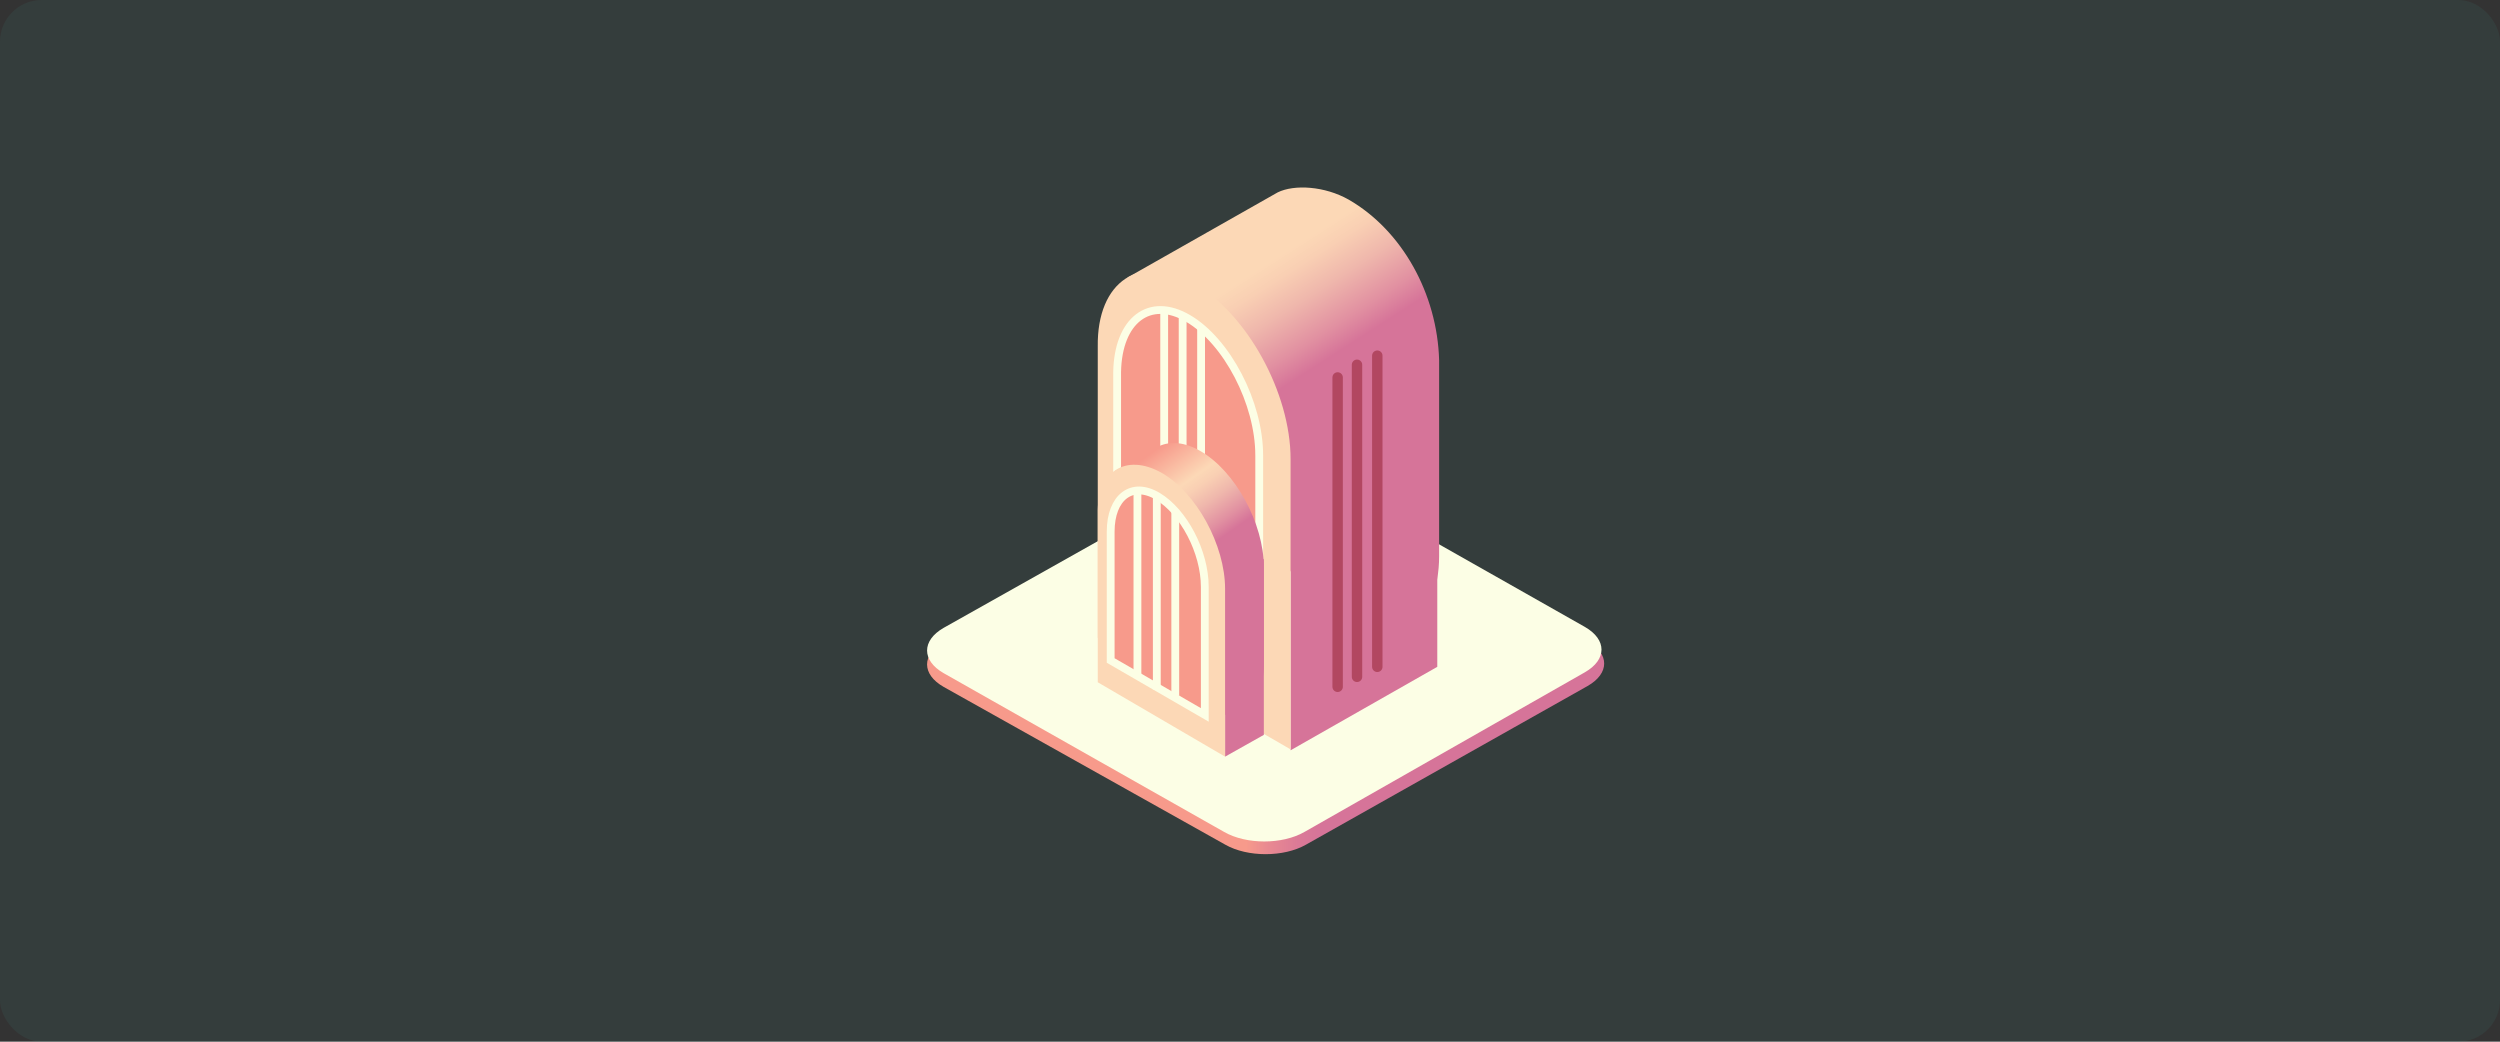 <svg width="240" height="100" viewBox="0 0 240 100" fill="none" xmlns="http://www.w3.org/2000/svg">
<rect x="0" y="0" width="240" height="100" fill="#333333" stroke="none"/>
<rect opacity="0.1" width="240" height="100" rx="4" fill="#3E9693"/>
<path d="M90.6 65.948C88.466 64.737 88.466 62.833 90.6 61.621L117.81 46.478C119.944 45.267 123.412 45.267 125.546 46.478L152.399 61.535C154.534 62.746 154.534 64.65 152.399 65.862L125.368 81.091C123.234 82.303 119.766 82.303 117.632 81.091L90.6 65.948Z" fill="url(#paint0_linear)"/>
<path d="M90.594 64.626C88.469 63.407 88.469 61.491 90.594 60.272L117.697 45.032C119.822 43.812 123.276 43.812 125.402 45.032L152.15 60.185C154.276 61.404 154.276 63.32 152.15 64.539L125.225 79.867C123.099 81.086 119.645 81.086 117.519 79.867L90.594 64.626Z" fill="#FCFEE5"/>
<path d="M129.476 19.166C127.173 17.86 124.251 17.686 122.656 18.47L108.22 26.656L119.556 32.404V42.593C119.556 48.95 123.719 56.527 128.856 59.488C133.993 62.449 138.156 59.662 138.156 53.392V34.581C137.979 28.223 134.613 22.127 129.476 19.166Z" fill="url(#paint1_linear)"/>
<path d="M123.896 42.941L137.979 34.929V64.016L123.896 72.028V42.941Z" fill="#D67499"/>
<path d="M114.597 27.178C119.734 30.139 123.896 37.716 123.896 44.073V57.31V71.941L105.385 61.229V51.824V33.274C105.297 27.004 109.46 24.217 114.597 27.178Z" fill="#FCD8B6"/>
<path d="M114.065 30.575C117.785 32.752 120.885 38.674 120.885 43.725V60.184L107.245 57.485V35.713C107.334 30.749 110.345 28.398 114.065 30.575Z" fill="#F79A8B"/>
<path d="M114.065 30.575C117.785 32.752 120.885 38.674 120.885 43.725V60.184L107.245 57.485V35.713C107.334 30.749 110.345 28.398 114.065 30.575Z" stroke="#FCFEE5" stroke-width="0.75" stroke-miterlimit="10"/>
<path d="M113.534 30.14V48.341" stroke="#FCFEE5" stroke-width="0.75" stroke-miterlimit="10"/>
<path d="M115.305 31.446V49.038" stroke="#FCFEE5" stroke-width="0.75" stroke-miterlimit="10"/>
<path d="M111.762 29.617V47.122" stroke="#FCFEE5" stroke-width="0.75" stroke-miterlimit="10"/>
<path d="M115.216 43.289C113.711 42.419 112.294 42.332 111.231 42.854L107.068 45.205L109.105 52.085V56.701C109.105 60.881 111.851 65.932 115.216 67.848C118.582 69.764 121.328 68.022 121.328 63.755V54.437C121.328 50.257 118.582 45.205 115.216 43.289Z" fill="url(#paint2_linear)"/>
<path d="M117.608 55.83L121.328 53.653V70.548L117.608 72.638V55.83Z" fill="#D67499"/>
<path d="M111.497 45.38C114.862 47.295 117.608 52.346 117.608 56.527V63.407V72.638L105.385 65.497V61.578V49.298C105.297 45.292 108.042 43.464 111.497 45.38Z" fill="#FCD8B6"/>
<path d="M111.143 47.644C113.622 49.125 115.66 52.956 115.66 56.353V68.632L106.625 63.407V51.041C106.625 47.731 108.663 46.164 111.143 47.644Z" fill="#F79A8B"/>
<path d="M111.143 47.644C113.622 49.125 115.66 52.956 115.66 56.353V68.632L106.625 63.407V51.041C106.625 47.731 108.663 46.164 111.143 47.644Z" stroke="#FCFEE5" stroke-width="0.75" stroke-miterlimit="10"/>
<path d="M111.054 47.644V66.194" stroke="#FCFEE5" stroke-width="0.75" stroke-miterlimit="10"/>
<path d="M112.825 48.95V66.803" stroke="#FCFEE5" stroke-width="0.75" stroke-miterlimit="10"/>
<path d="M109.194 47.121V64.974" stroke="#FCFEE5" stroke-width="0.75" stroke-miterlimit="10"/>
<path d="M130.273 35.017V64.975" stroke="#B24761" stroke-miterlimit="10" stroke-linecap="round"/>
<path d="M128.413 36.236V65.933" stroke="#B24761" stroke-miterlimit="10" stroke-linecap="round"/>
<path d="M132.221 34.145V64.016" stroke="#B24761" stroke-miterlimit="10" stroke-linecap="round"/>
<defs>
<linearGradient id="paint0_linear" x1="88.99" y1="63.785" x2="153.924" y2="63.785" gradientUnits="userSpaceOnUse">
<stop offset="0.472" stop-color="#F79A8B"/>
<stop offset="0.503" stop-color="#E98A91"/>
<stop offset="0.549" stop-color="#DB7A97"/>
<stop offset="0.584" stop-color="#D67499"/>
</linearGradient>
<linearGradient id="paint1_linear" x1="117.351" y1="21.588" x2="129.363" y2="40.272" gradientUnits="userSpaceOnUse">
<stop offset="0.245" stop-color="#FCD8B6"/>
<stop offset="0.327" stop-color="#F9CFB3"/>
<stop offset="0.462" stop-color="#EFB7AC"/>
<stop offset="0.63" stop-color="#E190A1"/>
<stop offset="0.733" stop-color="#D67499"/>
</linearGradient>
<linearGradient id="paint2_linear" x1="107.817" y1="45.412" x2="116.088" y2="57.154" gradientUnits="userSpaceOnUse">
<stop stop-color="#F79A8B"/>
<stop offset="0.292" stop-color="#FCD8B6"/>
<stop offset="0.366" stop-color="#F9CFB3"/>
<stop offset="0.488" stop-color="#EFB7AC"/>
<stop offset="0.64" stop-color="#E190A1"/>
<stop offset="0.733" stop-color="#D67499"/>
</linearGradient>
</defs>
</svg>

